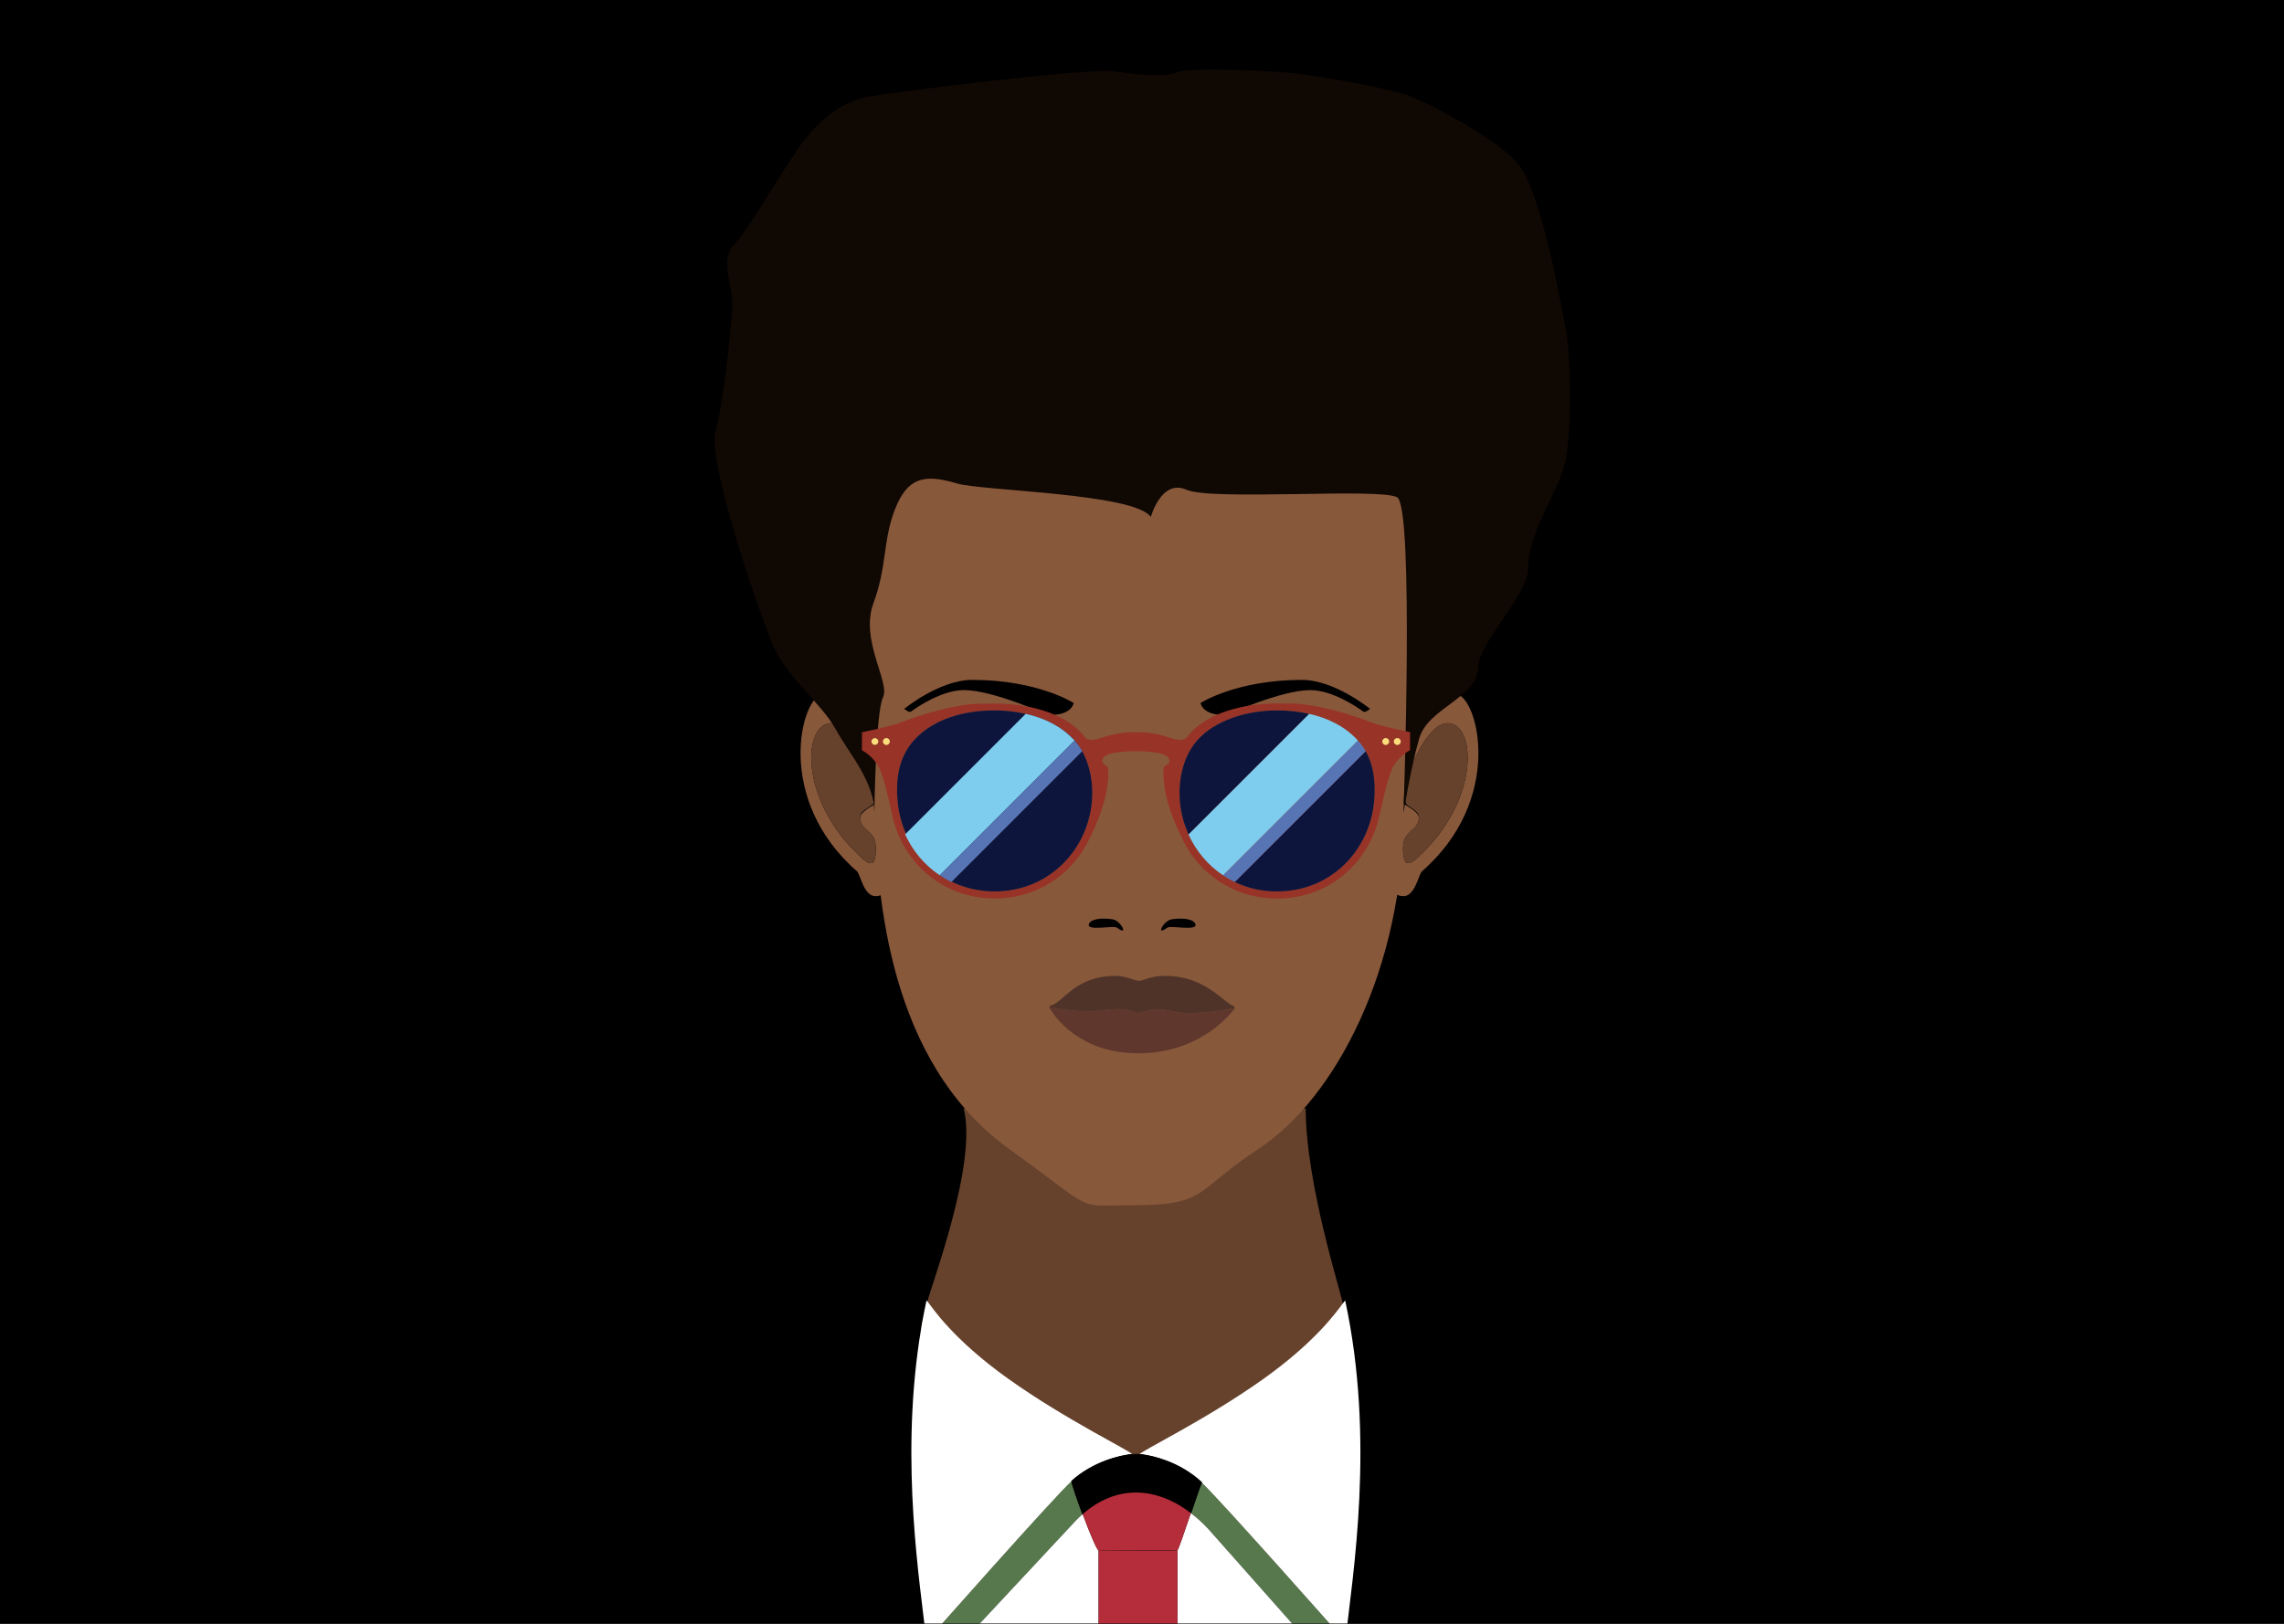 <?xml version="1.0" encoding="UTF-8"?>
<svg width="1440px" height="1024px" viewBox="0 0 1440 1024" version="1.1" xmlns="http://www.w3.org/2000/svg" xmlns:xlink="http://www.w3.org/1999/xlink">
    <rect x="0" y="0" width="1440" height="1024" fill="#808080" stroke="none"/>
    <!-- Generator: Sketch 46.1 (44463) - http://www.bohemiancoding.com/sketch -->
    <title>self Portrair-06</title>
    <desc>Created with Sketch.</desc>
    <defs>
        <rect id="path-1" x="0" y="0" width="1440" height="1024"></rect>
    </defs>
    <g id="Page-1" stroke="none" stroke-width="1" fill="none" fill-rule="evenodd">
        <g id="Desktop-HD-Copy-6">
            <g id="self-Portrair-06">
                <mask id="mask-2" fill="white">
                    <use xlink:href="#path-1"></use>
                </mask>
                <use id="Mask" fill="#000000" xlink:href="#path-1"></use>
                <g mask="url(#mask-2)" id="Shape">
                    <g transform="translate(450, 43)">
                        <path d="M446.43,506.53 C444.36,508.73 442.1,522.16 434.85,522.16 C430.78,522.16 427.51,520.09 428.6,514.01 C428.6,513.75 428.72,513.47 428.78,513.19 C433.21,494.83 432.78,476.12 434.3,463.41 C436.86,465.41 444.63,468.86 444.63,472.97 C444.646,473.012 444.646,473.058 444.63,473.1 C444.641,473.226 444.641,473.354 444.63,473.48 C443.63,479.34 440.18,479.57 436.63,484.26 C433.08,488.95 434.77,500.15 436.63,501.09 C438.49,502.03 441.06,500.56 445.11,496.51 C480.52,463.7 481.11,418.92 465.77,413.57 C453.58,409.3 442.37,433 438.26,444.84 C438.166,444.404 438.029,443.979 437.85,443.57 C438.85,441 439.92,430.17 442.5,423.99 C445.08,417.81 449.71,410.59 452.79,403.38 C453.35,402.06 453.95,400.8 454.59,399.62 C459.86,396.25 465.03,394.06 468.43,394.75 C482,397.4 498.52,461.22 446.43,506.53 Z" stroke="none" fill="#88583B" fill-rule="nonzero"></path>
                        <path d="M445.12,496.49 C441.07,500.54 438.52,502.01 436.64,501.07 C434.76,500.13 433.15,488.92 436.64,484.24 C440.13,479.56 443.64,479.32 444.64,473.46 C444.651,473.334 444.651,473.206 444.64,473.08 C444.656,473.038 444.656,472.992 444.64,472.95 C444.92,468.95 440.46,467.17 437.91,465.21 C437.056,464.714 436.431,463.903 436.17,462.95 C435.69,459.68 436.64,450.95 436.64,450.95 C436.953,448.855 437.504,446.801 438.28,444.83 C442.38,432.99 453.59,409.3 465.79,413.56 C481.11,418.89 480.53,463.67 445.12,496.49 Z" stroke="none" fill="#66422C" fill-rule="nonzero"></path>
                        <path d="M90.4,506.53 C92.47,508.73 94.73,522.16 101.98,522.16 C106.05,522.16 109.32,520.09 108.23,514.01 C108.23,513.75 108.11,513.47 108.05,513.19 C103.62,494.83 104.05,476.12 102.53,463.41 C99.97,465.41 92.2,468.86 92.2,472.97 C92.184,473.012 92.184,473.058 92.2,473.1 C92.189,473.226 92.189,473.354 92.2,473.48 C93.2,479.34 96.65,479.57 100.2,484.26 C103.75,488.95 102.06,500.15 100.2,501.09 C98.34,502.03 95.77,500.56 91.72,496.51 C56.31,463.7 55.72,418.92 71.06,413.57 C83.25,409.3 94.46,433 98.57,444.84 C98.664,444.404 98.801,443.979 98.98,443.57 C97.98,441 96.91,430.17 94.33,423.99 C91.75,417.81 87.12,410.59 84.04,403.38 C83.48,402.06 82.88,400.8 82.24,399.62 C76.97,396.25 71.8,394.06 68.4,394.75 C54.82,397.4 38.31,461.22 90.4,506.53 Z" stroke="none" fill="#88583B" fill-rule="nonzero"></path>
                        <path d="M91.71,496.49 C95.76,500.54 98.31,502.01 100.19,501.07 C102.07,500.13 103.68,488.92 100.19,484.24 C96.7,479.56 93.19,479.32 92.19,473.46 C92.179,473.334 92.179,473.206 92.19,473.08 C92.174,473.038 92.174,472.992 92.19,472.95 C91.91,468.95 96.37,467.17 98.92,465.21 C99.774,464.714 100.399,463.903 100.66,462.95 C101.14,459.68 100.19,450.95 100.19,450.95 C99.877,448.855 99.326,446.801 98.55,444.83 C94.45,432.99 83.24,409.3 71.04,413.56 C55.73,418.89 56.3,463.67 91.71,496.49 Z" stroke="none" fill="#66422C" fill-rule="nonzero"></path>
                        <path d="M242.63,934.66 C244.7,934.66 291.27,935.06 292.33,934.66 L242.63,934.66 Z M242.63,934.66 C244.7,934.66 291.27,935.06 292.33,934.66 L242.63,934.66 Z M242.63,934.66 C244.7,934.66 291.27,935.06 292.33,934.66 L242.63,934.66 Z M242.63,934.66 C244.7,934.66 291.27,935.06 292.33,934.66 L242.63,934.66 Z M396.57,779.06 L396.57,779.06 C396.31,774.67 373.2,704.06 373.2,655.98 L157.55,655.98 C166.55,690.39 136.94,767.81 134.74,777.78 L134.74,777.78 C133.65,782.69 132.52,786.88 131.58,790.08 C131.194,791.344 130.965,792.65 130.9,793.97 C130.809,794.962 130.921,795.963 131.23,796.91 L129.43,803.25 L134.1,992.05 C134.1,992.05 214.98,900.45 225.68,890.94 C239.91,878.28 256.68,875.05 262.07,874.32 L262.07,874.32 C263.67,874.2 265.07,874.13 266.18,874.13 C267.29,874.13 268.89,874.23 270.68,874.39 C276.53,875.25 292.77,878.64 306.58,890.93 C306.87,891.18 307.19,891.49 307.58,891.86 C321.5,905.21 398.18,992 398.18,992 C397.53,983.26 396.8,783.42 396.57,779.06 Z M242.63,934.66 C244.7,934.66 291.27,935.06 292.33,934.66 L242.63,934.66 Z" stroke="none" fill="#66422C" fill-rule="nonzero"></path>
                        <path d="M394.44,1014.45 L311.74,921.12 C308.372,917.512 304.713,914.188 300.8,911.18 C303.69,902.7 306.46,894.55 307.6,891.86 C321.5,905.21 398.18,992 398.18,992 C398.34,994.25 396.82,1002.79 394.44,1014.45 Z" stroke="none" fill="#57784C" fill-rule="nonzero"></path>
                        <path d="M232.59,911.84 C231.217,913.04 229.853,914.33 228.5,915.71 L138.85,1011.81 C136,1000 134.11,992 134.11,992 C134.11,992 214.99,900.4 225.69,890.89 C225.47,891.8 228.8,901.69 232.59,911.84 Z" stroke="none" fill="#57784C" fill-rule="nonzero"></path>
                        <path d="M263.82,874.12 C263.82,874.12 263.2,874.12 262.1,874.32 L262.1,874.32 C256.75,875.05 239.93,878.32 225.71,890.94 C215,900.45 134.11,992 134.11,992 C129.81,953.77 118.01,881.22 129.44,803.2 C129.9,800.113 130.387,797.02 130.9,793.92 C131.12,792.62 131.35,791.33 131.58,790.03 C132.347,785.777 133.19,781.51 134.11,777.23 C134.11,777.04 134.35,777.23 134.74,777.71 L134.74,777.71 C137.6,781.29 150.44,801.4 185.81,826.57 C221.77,852.25 262.83,872 263.82,874.12 Z" stroke="none" fill="#FFFFFF" fill-rule="nonzero"></path>
                        <path d="M398.18,992 C398.18,992 321.5,905.21 307.6,891.86 C307.22,891.49 306.89,891.18 306.6,890.93 C292.8,878.64 276.6,875.24 270.7,874.39 C269.26,874.18 268.46,874.12 268.46,874.12 C269.46,872.01 310.46,852.25 346.46,826.64 C378.76,803.64 392.26,784.88 396.53,779.07 L396.53,779.07 C397.6,777.63 398.08,777 398.14,777.3 C417,864.85 402.95,949.61 398.18,992 Z" stroke="none" fill="#FFFFFF" fill-rule="nonzero"></path>
                        <path d="M242.63,934.67 L292.33,934.67 C291.27,935.06 244.7,934.67 242.63,934.67 Z" stroke="#000000" stroke-width="0.5" fill="none"></path>
                        <path d="M242.63,934.67 L292.33,934.67 C291.27,935.06 244.7,934.67 242.63,934.67 Z" stroke="#000000" stroke-width="0.5" fill="none"></path>
                        <path d="M292.33,934.67 C291.26,935.07 244.7,934.67 242.63,934.67 L292.33,934.67 Z" stroke="#000000" stroke-width="0.5" fill="none"></path>
                        <path d="M307.6,891.86 C306.46,894.55 303.68,902.7 300.8,911.18 C278.92,894.43 253.9,893.18 232.6,911.84 C228.81,901.69 225.47,891.84 225.7,890.94 C239.93,878.28 256.7,875.05 262.09,874.32 L262.09,874.32 C263.69,874.2 265.09,874.13 266.2,874.13 C267.31,874.13 268.91,874.23 270.7,874.39 C276.55,875.25 292.79,878.64 306.6,890.93 C306.89,891.18 307.21,891.49 307.6,891.86 Z" stroke="#000000" stroke-width="0.5" fill="#000000" fill-rule="nonzero"></path>
                        <path d="M242.63,934.66 L242.63,1014 C210.13,1015.49 162.63,1019.14 141,1020.86 C140.24,1017.64 139.53,1014.59 138.86,1011.78 L138.86,1011.78 L228.51,915.68 C229.843,914.307 231.207,913.017 232.6,911.81 C236.79,923.09 241.55,934.66 242.63,934.66 Z" stroke="none" fill="#FFFFFF" fill-rule="nonzero"></path>
                        <path d="M394.44,1014.45 C394.007,1016.597 393.54,1018.84 393.04,1021.18 C374.35,1019.68 326.57,1015.95 292.33,1014.24 L292.33,934.66 C292.89,934.45 296.94,922.52 300.79,911.18 C304.703,914.188 308.362,917.512 311.73,921.12 L394.44,1014.45 Z" stroke="none" fill="#FFFFFF" fill-rule="nonzero"></path>
                        <path d="M292.33,934.67 L292.33,1014.25 C281.49,1013.7 272.02,1013.37 265.24,1013.37 C259.42,1013.37 251.58,1013.62 242.63,1014.04 L242.63,934.67 C244.7,934.67 291.27,935.06 292.33,934.67 Z" stroke="none" fill="#B52D3A" fill-rule="nonzero"></path>
                        <path d="M300.79,911.18 C296.94,922.52 292.88,934.45 292.33,934.66 L242.63,934.66 C241.55,934.66 236.79,923.09 232.63,911.83 C253.89,893.18 278.91,894.43 300.79,911.18 Z" stroke="none" fill="#B52D3A" fill-rule="nonzero"></path>
                        <path d="M262.88,717.06 C312.05,717.06 302.15,708.56 343.37,681.57 C392.37,649.47 434.9,566.85 434.9,470.1 C434.9,424.52 453.85,352.56 445.39,301.73 C432.49,224.18 377.86,174.41 268.07,174.41 C172.68,174.41 117.07,241.41 99.39,316.68 C83.39,384.83 100.87,461.48 101.25,470.11 C103.48,521.04 109.39,626.11 186.25,681.58 C242.49,722.09 226.94,717.06 262.88,717.06 Z" stroke="none" fill="#88583B" fill-rule="nonzero"></path>
                        <path d="M328.51,592.62 C328.483,592.845 328.396,593.059 328.26,593.24 C323.64,599.24 304.18,621.24 267.69,621.24 C231.2,621.24 215.54,599 211.86,592.87 C211.763,592.71 211.708,592.527 211.7,592.34 C215.93,592.34 223.3,594.83 238.01,594.83 C241.28,594.83 248.69,593.33 255.58,593.33 C259.45,593.451 263.271,594.229 266.88,595.63 C267.414,595.798 267.986,595.798 268.52,595.63 C270.59,595.01 275.29,593.44 279.91,593.44 C285.28,593.44 293.81,595.89 298.98,595.89 C308.907,595.776 318.799,594.681 328.51,592.62 Z" stroke="none" fill="#60372D" fill-rule="nonzero"></path>
                        <path d="M328.51,592.62 C318.796,594.692 308.901,595.797 298.97,595.92 C293.8,595.92 285.27,593.47 279.9,593.47 C275.28,593.47 270.58,595.04 268.51,595.66 C267.976,595.828 267.404,595.828 266.87,595.66 C263.261,594.259 259.44,593.481 255.57,593.36 C248.68,593.36 241.27,594.86 238,594.86 C223.29,594.86 215.92,592.37 211.69,592.37 C211.636,591.791 212.008,591.259 212.57,591.11 C220.48,589.04 227.8,572.39 253.31,572.39 C260,572.39 265.38,575.56 268.23,575.56 C270.71,575.56 275.23,572.39 284.57,572.39 C309.7,572.39 320.98,588.85 327.69,591.45 C328.183,591.628 328.511,592.096 328.51,592.62 L328.51,592.62 Z" stroke="none" fill="#4F3328" fill-rule="nonzero"></path>
                        <path d="M282.18,543.69 C281.18,543.3 284.49,537.34 289,536.69 C296.73,535.58 303,536.78 303.74,540.06 C304.62,544.17 288.32,540.54 286.14,541.92 C283.96,543.3 283.19,544.07 282.18,543.69 Z" stroke="none" fill="#000000" fill-rule="nonzero"></path>
                        <path d="M258,543.69 C259,543.3 255.69,537.34 251.18,536.69 C243.45,535.58 237.18,536.78 236.44,540.06 C235.56,544.17 251.86,540.54 254.04,541.92 C256.22,543.3 257,544.07 258,543.69 Z" stroke="none" fill="#000000" fill-rule="nonzero"></path>
                        <path d="M413.83,404.07 L411.34,405.63 C410.694,406.035 409.867,406.007 409.25,405.56 C405.25,402.65 389.84,392.19 376.07,392.19 C357.66,392.19 323.43,407.78 323.43,407.78 C323.43,407.78 309.43,409.19 306.85,400.37 C306.85,400.37 329.29,385.75 370.85,385.75 C391.51,385.75 413.83,404.07 413.83,404.07 Z" stroke="none" fill="#000000" fill-rule="nonzero"></path>
                        <path d="M120,404.07 L122.49,405.63 C123.136,406.035 123.963,406.007 124.58,405.56 C128.58,402.65 143.99,392.19 157.76,392.19 C176.17,392.19 210.4,407.78 210.4,407.78 C210.4,407.78 224.4,409.19 226.98,400.37 C226.98,400.37 204.54,385.75 162.98,385.75 C142.36,385.75 120,404.07 120,404.07 Z" stroke="none" fill="#000000" fill-rule="nonzero"></path>
                        <path d="M101.25,470.1 C101.25,449.52 85.79,433.1 76.74,416.65 C67.69,400.2 45.26,383.58 36.86,363 C28.46,342.42 -4.07,249 1.18,229.11 C6.43,209.22 10.63,165.46 11.67,151.63 C12.71,137.8 3.27,121.77 12.67,111.42 C22.07,101.07 34.12,79.42 50.88,54.04 C67.64,28.66 84.22,20.19 99.35,17.61 C114.48,15.03 237.09,-0.49 252.94,2 C268.79,4.49 285.03,5.73 292.13,2.5 C299.23,-0.73 354.85,1.39 372.69,4 C390.53,6.61 426.53,12.84 438.96,17.6 C451.39,22.36 496.43,45.89 507.77,61.19 C522.3,80.79 534.05,148.46 537.2,164.58 C540.35,180.7 540.87,223.65 537.6,244.64 C534.33,265.63 513.45,291.41 513.45,315.28 C513.45,332.06 482.09,362.57 482.09,377.4 C482.09,396.76 450.43,403.4 444.85,422.4 C439.27,441.4 434.85,470.06 434.85,470.06 C434.85,470.06 441.7,276.7 430.85,270.6 C420,264.5 313.95,272.92 298.06,265.84 C282.17,258.76 275.57,283 275.57,283 C265.08,268 169,266.62 153.15,261.83 C132.15,255.5 122,258.58 114.3,278.07 C106.6,297.56 109.39,313.81 100.7,337.32 C92.01,360.83 111.39,387.32 106.7,396.8 C102.01,406.28 101.25,470.1 101.25,470.1 Z" stroke="none" fill="#100803" fill-rule="nonzero"></path>
                        <path d="M113.54,475.12 C113.01,473.29 112.54,471.44 112.21,469.55 C112.7,471.7 113.15,473.61 113.54,475.12 Z" stroke="none" fill="none"></path>
                        <path d="M234.14,422.09 C233.92,421.84 233.76,421.6 233.6,421.38 C233.8,421.62 234,421.85 234.14,422.09 Z" stroke="none" fill="none"></path>
                        <path d="M413.36,412.13 C406.36,409.26 378.75,399.65 360.27,400.73 L360.27,400.73 C358.57,400.64 356.87,400.6 355.15,400.6 C334.65,400.6 312.15,406.1 300.05,419.77 C299.62,420.24 299.22,420.77 298.83,421.23 L298.72,421.38 C298.564,421.617 298.394,421.844 298.21,422.06 C297.57,422.76 296.49,423.53 293.99,423.59 L293.46,423.59 C293.101,423.588 292.742,423.551 292.39,423.48 C292.32,423.491 292.25,423.491 292.18,423.48 C287.18,422.66 281.45,418.9 266.59,418.64 L265.76,418.64 C250.94,418.9 245.15,422.64 240.21,423.47 L239.91,423.53 C239.58,423.592 239.246,423.625 238.91,423.63 L238.38,423.63 C235.97,423.57 234.87,422.85 234.22,422.17 C234.22,422.17 234.22,422.17 234.22,422.17 C234,421.92 233.84,421.68 233.68,421.46 L233.57,421.31 C233.18,420.82 232.78,420.31 232.35,419.85 C220.24,406.18 197.76,400.68 177.26,400.68 C175.55,400.68 173.83,400.68 172.13,400.81 L172.13,400.81 C153.66,399.73 126.13,409.33 119.05,412.21 C111.97,415.09 93.44,418.78 93.44,418.78 L93.44,430.14 C97.649,432.493 101.182,435.888 103.7,440 C106.98,445.75 110.02,460 112.2,469.5 C112.206,469.52 112.206,469.54 112.2,469.56 C112.69,471.71 113.14,473.62 113.53,475.13 C113.59,475.35 113.647,475.557 113.7,475.75 C113.7,475.89 113.78,476.03 113.82,476.15 L114.13,477.15 C114.19,477.36 114.26,477.54 114.31,477.7 C122.84,504.03 146.51,523.58 177.17,523.58 C202.683,523.782 225.975,509.103 236.8,486 L237.03,485.51 C239.1,481.23 249.79,460.88 248.67,441.57 C248.46,439.11 244.84,439.73 244.98,436.66 C245.12,433.59 249.73,432.39 249.73,432.39 C251.64,431.67 258.6,430.78 266.04,430.64 L266.14,430.64 C273.63,430.77 280.64,431.64 282.56,432.39 C282.56,432.39 287.17,433.59 287.31,436.66 C287.45,439.73 283.81,439.11 283.62,441.57 C282.49,460.88 293.18,481.23 295.25,485.51 L295.48,486 C306.289,509.13 329.59,523.835 355.12,523.64 C385.78,523.64 409.44,504.09 417.98,477.76 C418.019,477.67 418.049,477.576 418.07,477.48 C418.28,476.82 418.47,476.17 418.66,475.48 C418.72,475.3 418.76,475.11 418.81,474.93 C419.18,473.5 419.59,471.74 420.05,469.78 L420.05,469.78 C422.23,460.27 425.31,445.85 428.61,440.05 C431.141,435.867 434.723,432.419 439,430.05 L439,418.69 C439,418.69 420.4,415 413.36,412.13 Z M101.57,426.79 C100.372,426.79 99.4,425.818 99.4,424.62 C99.4,423.422 100.372,422.45 101.57,422.45 C102.768,422.45 103.74,423.422 103.74,424.62 C103.74,425.196 103.511,425.747 103.104,426.154 C102.697,426.561 102.146,426.79 101.57,426.79 Z M108.86,426.79 C107.662,426.79 106.69,425.818 106.69,424.62 C106.69,423.422 107.662,422.45 108.86,422.45 C110.058,422.45 111.03,423.422 111.03,424.62 C111.033,425.196 110.805,425.75 110.397,426.157 C109.99,426.565 109.436,426.793 108.86,426.79 Z M238.43,462.1 C235.92,493.17 211,519.16 177.16,519.16 C143.32,519.16 118.66,493.49 115.89,462.1 C114.48,446.1 117.5,433.1 126.89,423.1 C139.17,410.1 158.09,404.99 177.12,404.99 C196.15,404.99 216.12,411.13 227.38,423.81 C236.17,433.72 239.55,448.36 238.43,462.1 Z M416.43,462.1 C413.66,493.49 388.99,519.16 355.16,519.16 C321.33,519.16 296.4,493.16 293.88,462.1 C292.78,448.36 296.16,433.72 304.88,423.85 C316.09,411.17 336.07,405 355.12,405 C374.17,405 393.07,410.14 405.35,423.11 C414.76,433.1 417.79,446.08 416.38,462.1 L416.43,462.1 Z M423.7,426.79 C422.502,426.79 421.53,425.818 421.53,424.62 C421.53,423.422 422.502,422.45 423.7,422.45 C424.898,422.45 425.87,423.422 425.87,424.62 C425.87,425.204 425.635,425.764 425.217,426.172 C424.799,426.581 424.234,426.803 423.65,426.79 L423.7,426.79 Z M430.99,426.79 C429.792,426.79 428.82,425.818 428.82,424.62 C428.82,423.422 429.792,422.45 430.99,422.45 C432.188,422.45 433.16,423.422 433.16,424.62 C433.163,425.205 432.928,425.766 432.51,426.175 C432.091,426.585 431.525,426.806 430.94,426.79 L430.99,426.79 Z" stroke="none" fill="#983328" fill-rule="nonzero"></path>
                        <path d="M238.43,462.1 C235.92,493.17 211,519.16 177.16,519.16 C143.32,519.16 118.66,493.49 115.89,462.1 C114.48,446.1 117.5,433.1 126.89,423.1 C139.17,410.1 158.09,404.99 177.12,404.99 C196.15,404.99 216.12,411.13 227.38,423.81 C236.17,433.72 239.55,448.36 238.43,462.1 Z" stroke="none" fill="#0D153C" fill-rule="nonzero"></path>
                        <path d="M114.14,477.15 C114.04,476.85 113.93,476.52 113.83,476.15" stroke="none" fill="none"></path>
                        <path d="M266.13,430.59 C273.44,430.48 281.13,431.07 285,433.27" stroke="none" fill="none"></path>
                        <path d="M240.17,423.42 C244.38,422.57 248.85,418.58 264.9,418.58 L265.72,418.58" stroke="none" fill="none"></path>
                        <path d="M293.41,423.58 C293.05,423.58 292.7,423.52 292.34,423.47" stroke="none" fill="none"></path>
                        <path d="M298.67,421.38 C298.514,421.617 298.344,421.844 298.16,422.06 C298.31,421.83 298.48,421.61 298.67,421.38 Z" stroke="none" fill="none"></path>
                        <path d="M406.14,424 L321.14,509 C311.589,502.596 304.023,493.645 299.3,483.16 L375.3,407.16 C386.88,409.75 397.45,414.84 405.3,423.16 C405.62,423.43 405.89,423.73 406.14,424 Z" stroke="none" fill="#7FCDEE" fill-rule="nonzero"></path>
                        <path d="M375.33,407.16 L299.33,483.16 C296.303,476.496 294.455,469.356 293.87,462.06 C292.77,448.32 296.15,433.68 304.87,423.82 C316.08,411.17 336.07,405 355.11,405 C361.909,404.978 368.689,405.702 375.33,407.16 L375.33,407.16 Z" stroke="none" fill="#0D153C" fill-rule="nonzero"></path>
                        <path d="M416.38,462.1 C413.61,493.5 388.94,519.16 355.11,519.16 C345.892,519.204 336.783,517.171 328.46,513.21 L411,430.7 C415.94,439.4 417.45,449.86 416.38,462.1 Z" stroke="none" fill="#0D153C" fill-rule="nonzero"></path>
                        <path d="M420,469.75 C419.65,471.5 419.24,473.21 418.76,474.9 C419.16,473.47 419.57,471.71 420,469.75 Z" stroke="none" fill="none"></path>
                        <path d="M418.64,475.45 C418.43,476.24 418.24,476.91 418.05,477.45" stroke="none" fill="none"></path>
                        <path d="M247.26,433.27 C251.08,431.09 258.76,430.48 266.03,430.59" stroke="none" fill="none"></path>
                        <path d="M239.87,423.47 C239.537,423.517 239.203,423.55 238.87,423.57" stroke="none" fill="none"></path>
                        <path d="M266.55,418.59 L267.37,418.59 C283.46,418.59 287.93,422.59 292.14,423.44" stroke="none" fill="none"></path>
                        <path d="M103.74,424.61 C103.74,425.808 102.768,426.78 101.57,426.78 C100.372,426.78 99.4,425.808 99.4,424.61 C99.4,423.412 100.372,422.44 101.57,422.44 C102.768,422.44 103.74,423.412 103.74,424.61 L103.74,424.61 Z" stroke="none" fill="#FCDD7C" fill-rule="nonzero"></path>
                        <path d="M111,424.61 C111,425.808 110.028,426.78 108.83,426.78 C107.632,426.78 106.66,425.808 106.66,424.61 C106.66,423.412 107.632,422.44 108.83,422.44 C109.406,422.437 109.96,422.665 110.367,423.073 C110.775,423.48 111.003,424.034 111,424.61 Z" stroke="none" fill="#FCDD7C" fill-rule="nonzero"></path>
                        <path d="M425.83,424.61 C425.83,425.808 424.858,426.78 423.66,426.78 C422.462,426.78 421.49,425.808 421.49,424.61 C421.49,423.412 422.462,422.44 423.66,422.44 C424.858,422.44 425.83,423.412 425.83,424.61 L425.83,424.61 Z" stroke="none" fill="#FCDD7C" fill-rule="nonzero"></path>
                        <path d="M433.12,424.61 C433.12,425.808 432.148,426.78 430.95,426.78 C429.752,426.78 428.78,425.808 428.78,424.61 C428.78,423.412 429.752,422.44 430.95,422.44 C431.526,422.437 432.08,422.665 432.487,423.073 C432.895,423.48 433.123,424.034 433.12,424.61 Z" stroke="none" fill="#FCDD7C" fill-rule="nonzero"></path>
                        <path d="M411,430.7 L328.49,513.21 C325.95,511.998 323.5,510.604 321.16,509.04 L406.16,424.04 C408.007,426.08 409.63,428.313 411,430.7 Z" stroke="none" fill="#5775B5" fill-rule="nonzero"></path>
                        <path d="M227.51,424 L142.51,509 C132.959,502.596 125.393,493.645 120.67,483.16 L196.67,407.16 C208.25,409.75 218.82,414.84 226.67,423.16 C227,423.43 227.26,423.73 227.51,424 Z" stroke="none" fill="#7FCDEE" fill-rule="nonzero"></path>
                        <path d="M232.34,430.7 L149.83,513.21 C147.288,511.985 144.839,510.578 142.5,509 L227.5,424 C229.35,426.053 230.972,428.299 232.34,430.7 L232.34,430.7 Z" stroke="none" fill="#5775B5" fill-rule="nonzero"></path>
                    </g>
                </g>
            </g>
        </g>
    </g>
</svg>